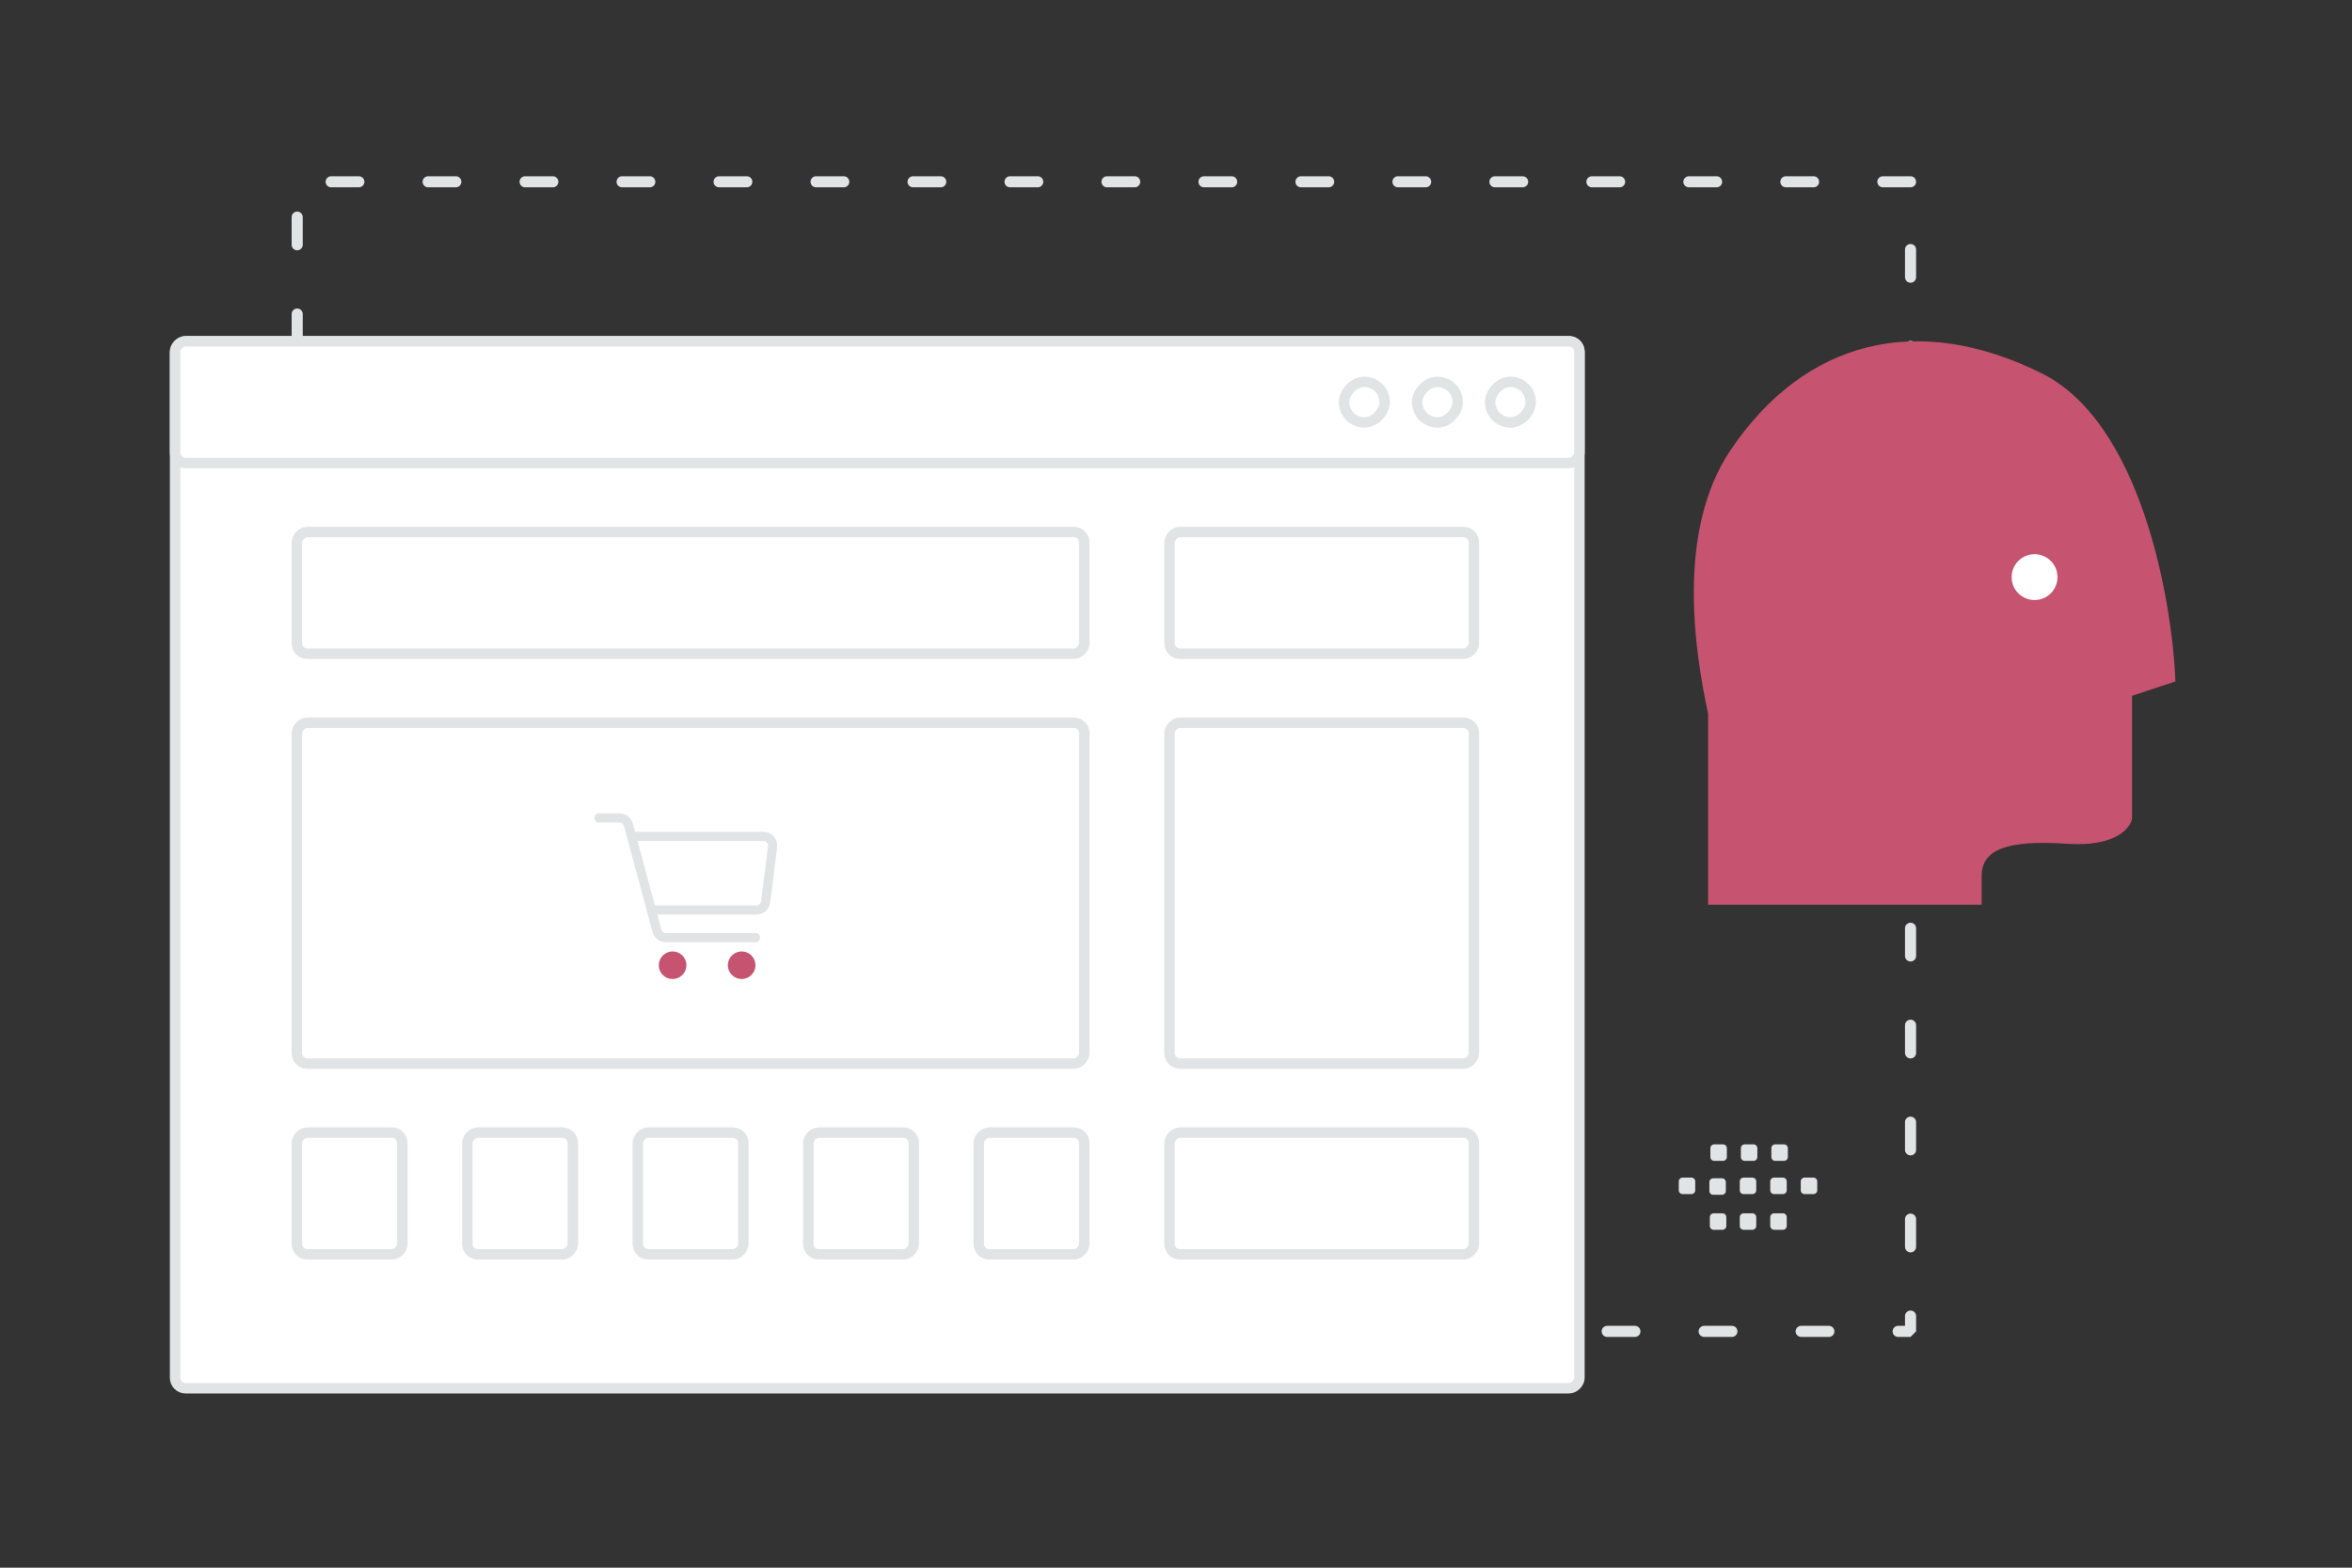 <svg fill="none" version="1.1" viewBox="0 0 900 600" xml:space="preserve" xmlns="http://www.w3.org/2000/svg"><rect x="0" y="0" width="900" height="600" fill="#333333" stroke="none"/><defs><style>.cls-1{fill:none;}</style><style>.cls-1{fill:none;}</style><style>.cls-1{fill:none;}</style><style>.cls-1{fill:none;}</style><style>.cls-1{fill:none;}</style><clipPath id="clipPath26-6"><rect width="24" height="24" fill="#fff"/></clipPath><clipPath id="clipPath27-9"><rect width="24" height="24" fill="#fff"/></clipPath><clipPath id="clipPath28-0"><rect width="24" height="24" fill="#fff"/></clipPath><clipPath id="clipPath29-7"><rect width="24" height="24" fill="#fff"/></clipPath></defs><g fill="none"><g transform="matrix(-1,0,0,1,900,0)" fill="none"><path d="m0 0h900v600h-900z" fill="transparent"/><g stroke="#e1e4e5"><path d="m168.92 69.575h617.36v439.98h-617.36z" stroke-dasharray="10.6, 26.51" stroke-linecap="round" stroke-linejoin="bevel" stroke-width="4.242"/><rect x="295.62" y="130.62" width="537.38" height="400.71" rx="4" fill="#fff" stroke-width="4"/><g fill="#fff" stroke-width="4"><rect x="295.62" y="130.62" width="537.38" height="46.594" rx="4" fill="#fff" stroke="#e1e4e5"/><rect x="314.26" y="146.15" width="15.531" height="15.531" rx="7.766"/><rect x="342.21" y="146.15" width="15.531" height="15.531" rx="7.766"/><rect x="370.17" y="146.15" width="15.531" height="15.531" rx="7.766"/><rect x="336" y="203.62" width="116.48" height="46.594" rx="4" fill="#fff" stroke="#e1e4e5"/><rect x="485.1" y="203.62" width="301.31" height="46.594" rx="4"/><rect x="336" y="433.48" width="116.48" height="46.594" rx="4" fill="#fff" stroke="#e1e4e5"/><rect x="485.1" y="433.48" width="40.381" height="46.594" rx="4" fill="#fff" stroke="#e1e4e5"/><rect x="550.33" y="433.48" width="40.381" height="46.594" rx="4"/><rect x="615.56" y="433.48" width="40.381" height="46.594" rx="4" fill="#fff" stroke="#e1e4e5"/><rect x="680.79" y="433.48" width="40.381" height="46.594" rx="4"/><g fill="#fff" stroke="#e1e4e5"><rect x="746.03" y="433.48" width="40.381" height="46.594" rx="4"/><rect x="336" y="276.61" width="116.48" height="130.46" rx="4"/><rect x="485.1" y="276.61" width="301.31" height="130.46" rx="4"/></g></g></g><path d="m256.14 457.01h-3.365a1.47 1.47 0 0 1-1.469-1.469v-3.365a1.47 1.47 0 0 1 1.469-1.468h3.365c0.807 0 1.468 0.662 1.468 1.468v3.365a1.465 1.465 0 0 1-1.468 1.469zm-11.707 0.264h-3.365a1.474 1.474 0 0 1-1.469-1.468v-3.365a1.47 1.47 0 0 1 1.469-1.469h3.365c0.806 0 1.468 0.662 1.468 1.469v3.365c0 0.806-0.662 1.468-1.468 1.468zm-11.633-0.264h-3.365a1.474 1.474 0 0 1-1.468-1.469v-3.365a1.47 1.47 0 0 1 1.468-1.468h3.365c0.807 0 1.469 0.662 1.469 1.468v3.365a1.466 1.466 0 0 1-1.469 1.469zm-11.667 0h-3.364a1.475 1.475 0 0 1-1.469-1.469v-3.365a1.47 1.47 0 0 1 1.469-1.468h3.364c0.814 0 1.476 0.662 1.476 1.468v3.365a1.485 1.485 0 0 1-1.476 1.469zm-11.666 0h-3.365a1.476 1.476 0 0 1-1.475-1.469v-3.365c0-0.813 0.662-1.468 1.475-1.468h3.365c0.807 0 1.469 0.662 1.469 1.468v3.365c0 0.807-0.662 1.469-1.469 1.469zm34.579-12.721h-3.365a1.474 1.474 0 0 1-1.469-1.468v-3.372c0-0.807 0.662-1.469 1.469-1.469h3.365a1.47 1.47 0 0 1 1.468 1.469v3.365a1.467 1.467 0 0 1-1.468 1.475zm-11.667 0h-3.364a1.474 1.474 0 0 1-1.469-1.468v-3.372c0-0.807 0.662-1.469 1.469-1.469h3.364c0.807 0 1.469 0.662 1.469 1.469v3.365a1.467 1.467 0 0 1-1.469 1.475zm-11.666 0h-3.365a1.476 1.476 0 0 1-1.475-1.468v-3.372c0-0.807 0.662-1.469 1.475-1.469h3.365c0.807 0 1.469 0.662 1.469 1.469v3.365c0 0.813-0.662 1.475-1.469 1.475zm12.087 26.388h-3.365a1.474 1.474 0 0 1-1.468-1.469v-3.365a1.47 1.47 0 0 1 1.468-1.468h3.365c0.807 0 1.469 0.662 1.469 1.468v3.365a1.466 1.466 0 0 1-1.469 1.469zm11.456 0h-3.365a1.475 1.475 0 0 1-1.469-1.469v-3.365a1.47 1.47 0 0 1 1.469-1.468h3.365c0.807 0 1.468 0.662 1.468 1.468v3.365a1.465 1.465 0 0 1-1.468 1.469zm-23.123 0h-3.364a1.475 1.475 0 0 1-1.469-1.469v-3.365a1.47 1.47 0 0 1 1.469-1.468h3.364c0.814 0 1.476 0.662 1.476 1.468v3.365a1.485 1.485 0 0 1-1.476 1.469z" clip-rule="evenodd" fill="#e1e4e5" fill-rule="evenodd"/><path d="m246.4 273.14v73.111h-104.69v-10.97c0-10.208-9.739-13.883-32.757-12.34-18.414 1.234-24.199-5.95-24.789-9.696v-46.937l-16.6-5.509c1.255-31.437 13.236-99.029 51.127-117.89 47.365-23.579 90.588-12.892 119.08 29.307 21.013 31.128 13.648 77.493 8.631 100.92z" fill="#c65370"/><circle cx="121.47" cy="220.88" r="8.775" fill="#fff"/><g stroke-linejoin="round"><path transform="matrix(-3.523,0,0,3.523,677.86,298.96)" d="m5.333 6h14.534c0.602 0 1.067 0.527 0.992 1.124l-0.75 6c-0.063 0.5-0.488 0.876-0.992 0.876h-11.117" clip-path="url(#clipPath29-7)" fill="none" stroke="#e1e4e5"/><path transform="matrix(-3.523,0,0,3.523,677.86,298.96)" d="m2 4h2.234c0.452 0 0.848 0.303 0.966 0.74l3.102 11.52c0.118 0.437 0.513 0.74 0.966 0.74h9.734" clip-path="url(#clipPath28-0)" fill="none" stroke="#e1e4e5" stroke-linecap="round"/><circle transform="matrix(-3.523,0,0,3.523,677.86,298.96)" cx="10" cy="20" r="1" clip-path="url(#clipPath27-9)" fill="#c65370" stroke="#c65370"/><circle transform="matrix(-3.523,0,0,3.523,677.86,298.96)" cx="17.5" cy="20" r="1" clip-path="url(#clipPath26-6)" fill="#c65370" stroke="#c65370"/></g></g></g></svg>
